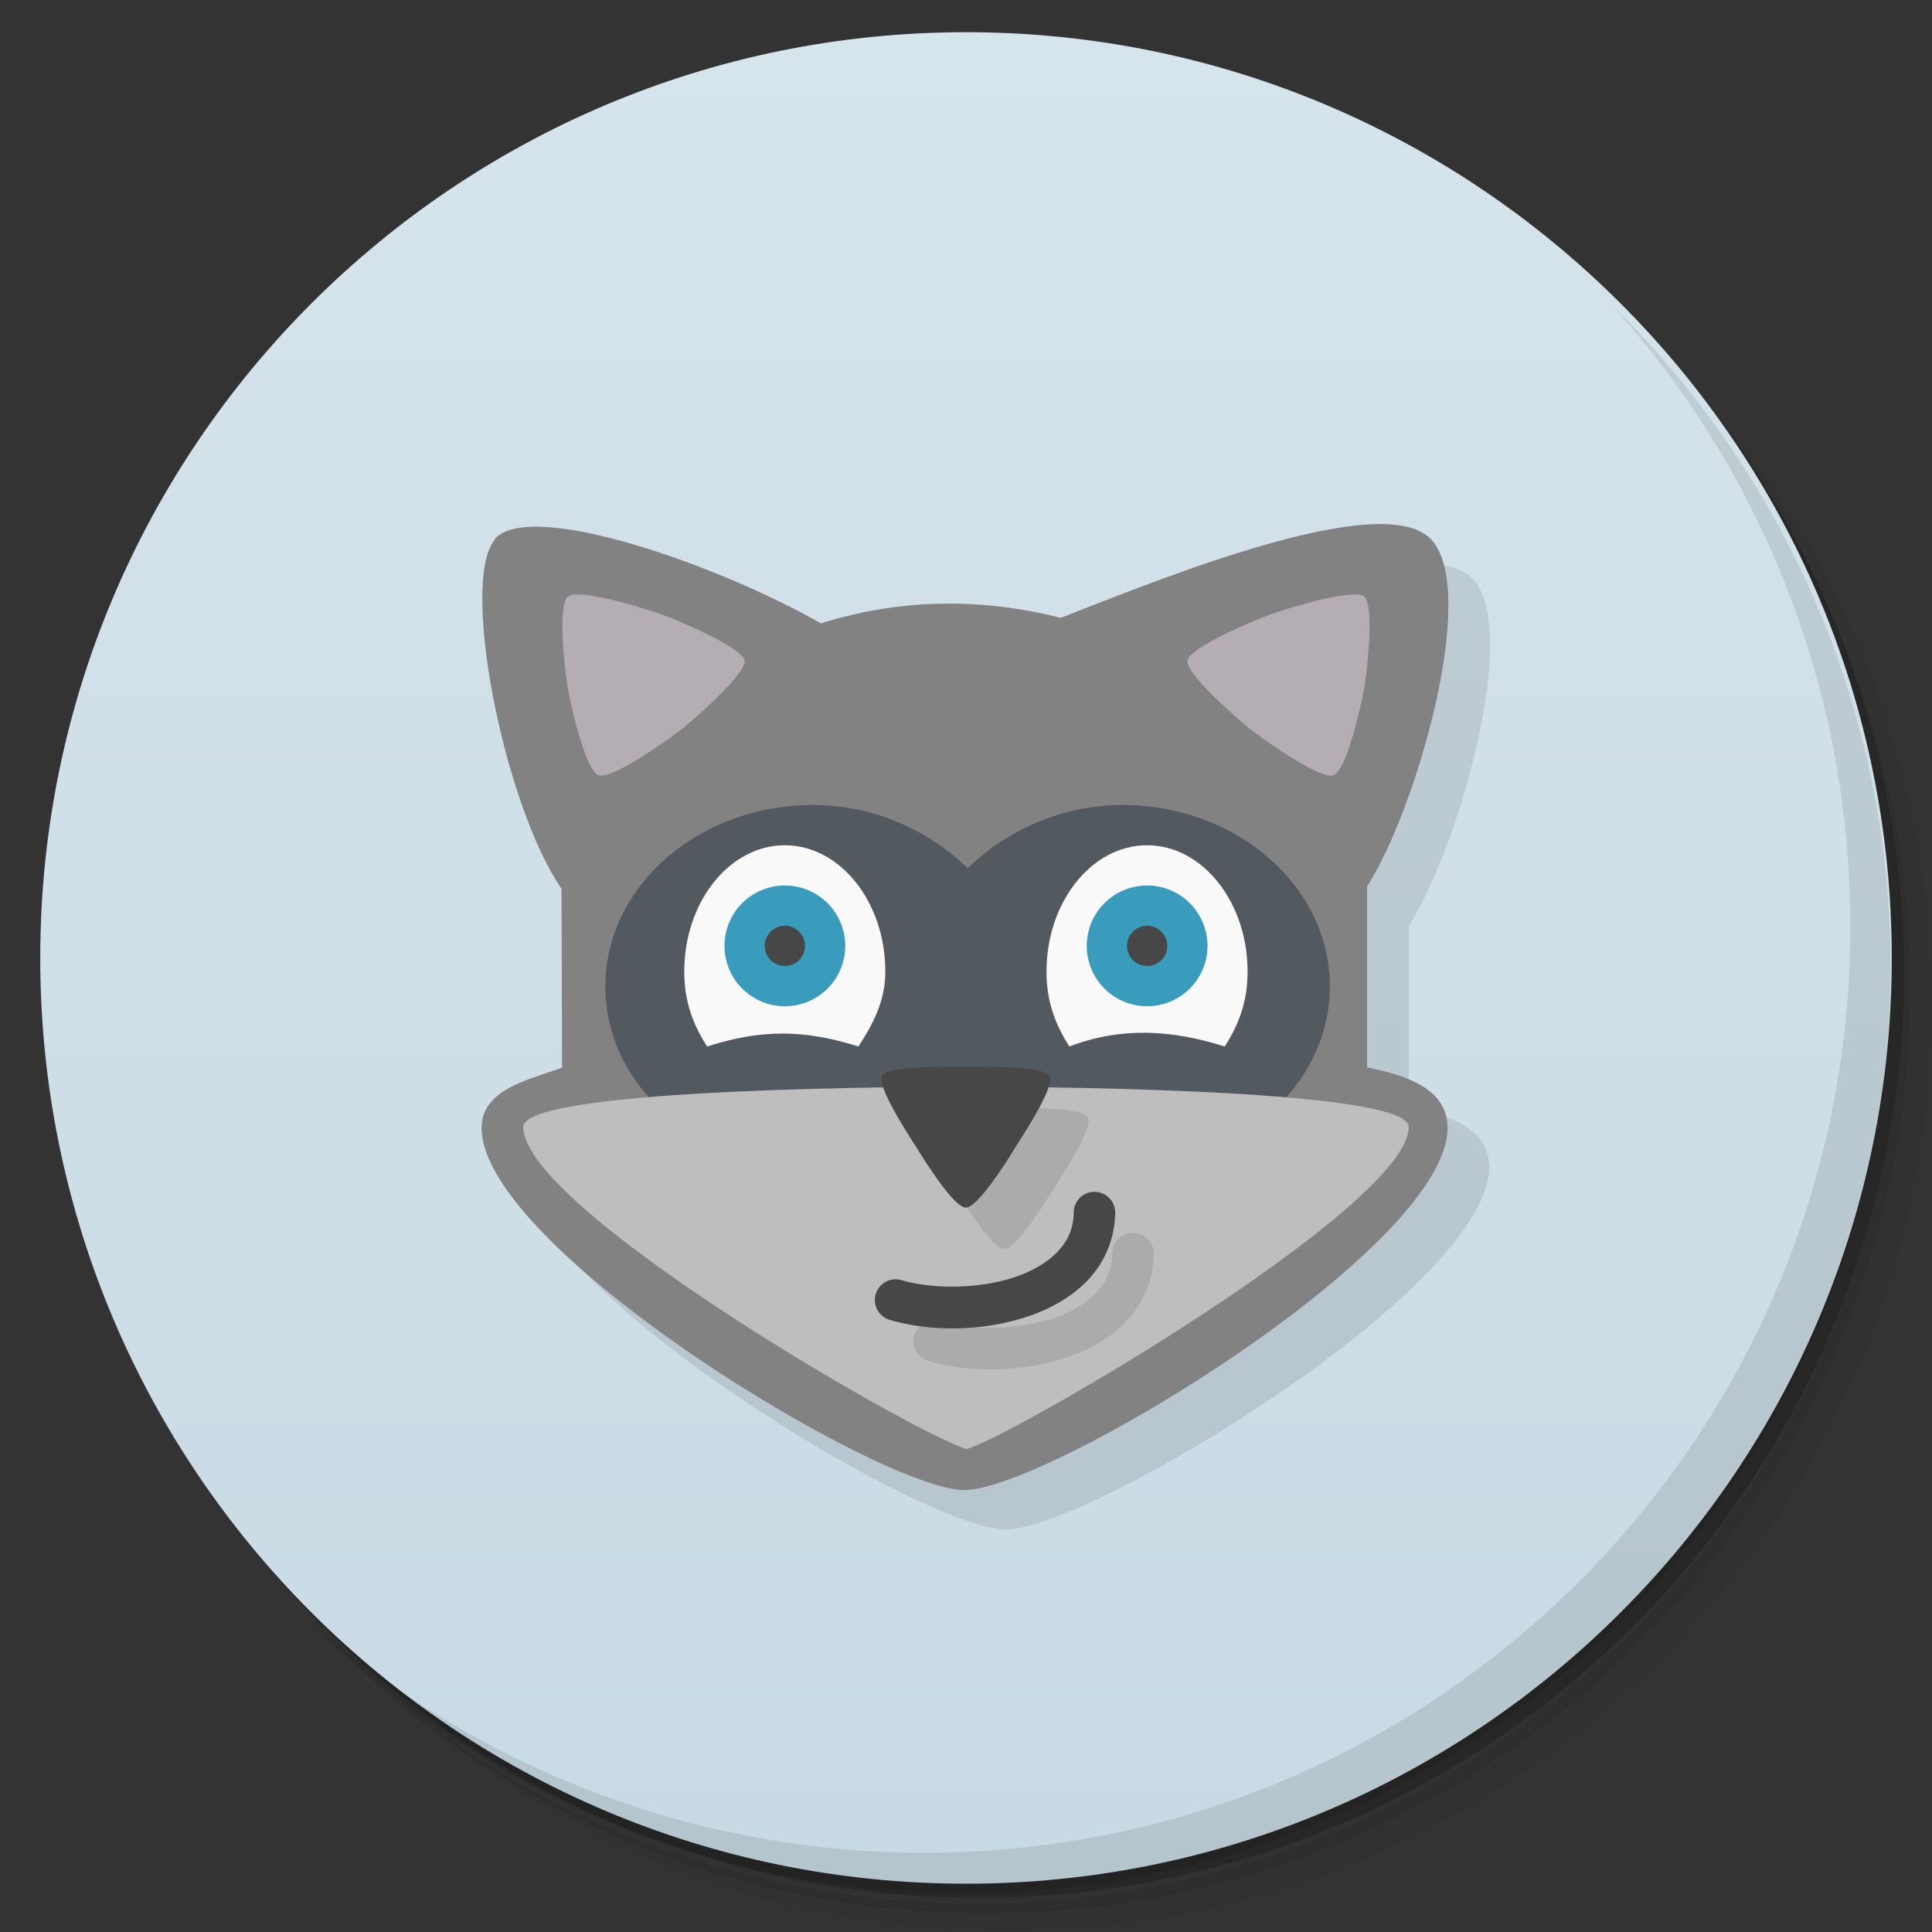 <svg version="1.1" viewBox="0 0 48 48" xmlns="http://www.w3.org/2000/svg">
 <rect x="0" y="0" width="48" height="48" fill="#333333" stroke="none"/>
 <defs>
  <linearGradient id="bg" x1="1" x2="47" gradientTransform="matrix(0 -1 1 0 -1.5e-6 47.8)" gradientUnits="userSpaceOnUse">
   <stop style="stop-color:#c8dae4" offset="0"/>
   <stop style="stop-color:#d6e4eb" offset="1"/>
  </linearGradient>
 </defs>
 <path d="m36.3 5c5.86 4.06 9.69 10.8 9.69 18.5 0 12.4-10.1 22.5-22.5 22.5-7.67 0-14.4-3.83-18.5-9.69 1.04 1.82 2.31 3.5 3.78 4.97 4.08 3.71 9.51 5.97 15.5 5.97 12.7 0 23-10.3 23-23 0-5.95-2.26-11.4-5.97-15.5-1.47-1.48-3.15-2.74-4.97-3.78zm4.97 3.78c3.85 4.11 6.22 9.64 6.22 15.7 0 12.7-10.3 23-23 23-6.08 0-11.6-2.36-15.7-6.22 4.16 4.14 9.88 6.72 16.2 6.72 12.7 0 23-10.3 23-23 0-6.34-2.58-12.1-6.72-16.2z" style="opacity:.05"/>
 <path d="m41.3 8.78c3.71 4.08 5.97 9.51 5.97 15.5 0 12.7-10.3 23-23 23-5.95 0-11.4-2.26-15.5-5.97 4.11 3.85 9.64 6.22 15.7 6.22 12.7 0 23-10.3 23-23 0-6.08-2.36-11.6-6.22-15.7z" style="opacity:.1"/>
 <path d="m31.2 2.38c8.62 3.15 14.8 11.4 14.8 21.1 0 12.4-10.1 22.5-22.5 22.5-9.71 0-18-6.14-21.1-14.8a23 23 0 0 0 44.9-7 23 23 0 0 0-16-21.9z" style="opacity:.2"/>
 <path d="m24 0.8c12.7 0 23 10.3 23 23s-10.3 23-23 23-23-10.3-23-23 10.3-23 23-23z" style="fill:url(#bg)"/>
 <path d="m40 7.53c3.71 4.08 5.97 9.51 5.97 15.5 0 12.7-10.3 23-23 23-5.95 0-11.4-2.26-15.5-5.97 4.18 4.29 10 6.97 16.5 6.97 12.7 0 23-10.3 23-23 0-6.46-2.68-12.3-6.97-16.5z" style="opacity:.1"/>
 <path d="m13 29c0 3 9.94 9.01 12 9s12-6 12-9c0-1-1.1-1.32-2-1.5v-4.5c1.2-1.84 2.8-7.34 1.59-8.62s-6.79 1.01-9.2 1.95z" style="opacity:.1"/>
 <path d="m12.3 13.4c-0.885 1.02 0.213 6.59 1.65 8.68l0.015 4.44c-0.704 0.284-2 0.5-2 1.5 0 3 9.94 9.01 12 9s12-6 12-9c0-1-1.1-1.32-2-1.5v-4.5c1.2-1.84 2.8-7.34 1.59-8.62s-6.79 1.01-9.2 1.95c-2.06-0.521-4.06-0.46-5.96 0.137-2.48-1.42-7.22-3.11-8.11-2.09z" style="fill:#828282"/>
 <path d="m18.5 16.4c0.058 0.338-1.29 1.5-1.57 1.72-0.275 0.217-1.72 1.26-2.06 1.14-0.333-0.121-0.706-1.82-0.763-2.16-0.058-0.338-0.271-2.07 4e-3 -2.28 0.275-0.217 2 0.325 2.33 0.446 0.333 0.121 2 0.808 2.06 1.15z" style="fill:#b5adb4"/>
 <path d="m20.2 20c-2.85 0-5.16 2.02-5.16 4.51s2.31 4.49 5.16 4.49h7.68c2.85 0 5.16-2.01 5.16-4.49 0-2.49-2.31-4.51-5.16-4.51-1.53 0-2.89 0.655-3.84 1.57-0.944-0.922-2.31-1.57-3.84-1.57z" style="fill:#535a5f"/>
 <path d="m35 28c0 2-10.2 7.88-11 8-1.46-0.484-11-6-11-8 0-1 10.2-1 11-1s11 0 11 1z" style="fill:#bebebe"/>
 <path d="m19.5 21c-1.38 0-2.5 1.41-2.5 3.14 0 0.746 0.222 1.32 0.568 1.86 1.37-0.442 2.45-0.415 3.76 0 0.346-0.538 0.668-1.11 0.668-1.86 0-1.73-1.12-3.14-2.5-3.14zm9 0c-1.38 0-2.5 1.41-2.5 3.14 0 0.746 0.222 1.32 0.568 1.86 1.29-0.494 2.55-0.415 3.86 0 0.346-0.538 0.568-1.11 0.568-1.86 0-1.73-1.12-3.14-2.5-3.14z" style="fill:#f9f9f9"/>
 <path d="m19.5 22a1.5 1.5 0 0 0-1.5 1.5 1.5 1.5 0 0 0 1.5 1.5 1.5 1.5 0 0 0 1.5-1.5 1.5 1.5 0 0 0-1.5-1.5zm9 0a1.5 1.5 0 0 0-1.5 1.5 1.5 1.5 0 0 0 1.5 1.5 1.5 1.5 0 0 0 1.5-1.5 1.5 1.5 0 0 0-1.5-1.5z" style="fill:#3a9cbd"/>
 <path d="m23.7 29.5c0.157 0.247 0.94 1.53 1.25 1.53s1.1-1.28 1.25-1.53c0.157-0.248 0.985-1.5 0.828-1.75-0.157-0.248-1.77-0.223-2.08-0.223-2.49 0-2.5 0.011-1.25 1.97zm4.46 1.13c-0.284-0.005-0.519 0.222-0.523 0.506-0.007 0.411-0.145 0.708-0.393 0.973-0.248 0.265-0.618 0.486-1.06 0.637-0.886 0.302-2.05 0.308-2.83 0.078-0.272-0.079-0.557 0.077-0.637 0.35-0.08 0.273 0.076 0.559 0.35 0.639 1.03 0.301 2.33 0.289 3.45-0.094 0.561-0.192 1.08-0.48 1.48-0.906 0.398-0.426 0.659-1 0.67-1.66 4e-3 -0.284-0.222-0.517-0.506-0.521z" style="opacity:.1"/>
 <path d="m19.5 23a0.5 0.5 0 0 0-0.5 0.5 0.5 0.5 0 0 0 0.5 0.5 0.5 0.5 0 0 0 0.5-0.5 0.5 0.5 0 0 0-0.5-0.5zm9 0a0.5 0.5 0 0 0-0.5 0.5 0.5 0.5 0 0 0 0.5 0.5 0.5 0.5 0 0 0 0.5-0.5 0.5 0.5 0 0 0-0.5-0.5zm-4.94 3.5c-0.593 0.005-1.53 0.037-1.64 0.223-0.157 0.248 0.669 1.5 0.826 1.75 0.157 0.247 0.94 1.53 1.25 1.53s1.1-1.28 1.25-1.53c0.157-0.248 0.985-1.5 0.828-1.75-0.157-0.248-1.77-0.223-2.08-0.223-0.079 0-0.238-0.002-0.436 0zm3.64 3.11a0.514 0.514 0 0 0-0.523 0.506c-0.007 0.411-0.145 0.708-0.393 0.973-0.248 0.265-0.618 0.486-1.06 0.637-0.886 0.302-2.05 0.308-2.83 0.078a0.514 0.514 0 0 0-0.637 0.35 0.514 0.514 0 0 0 0.35 0.639c1.03 0.301 2.33 0.289 3.45-0.094 0.561-0.192 1.08-0.48 1.48-0.906 0.398-0.426 0.659-1 0.67-1.66a0.514 0.514 0 0 0-0.506-0.521z" style="fill:#474747"/>
 <path d="m29.5 16.4c-0.058 0.338 1.29 1.5 1.57 1.72 0.275 0.217 1.72 1.26 2.06 1.14 0.333-0.121 0.706-1.82 0.763-2.16 0.058-0.338 0.271-2.07-4e-3 -2.28-0.275-0.217-2 0.325-2.33 0.446-0.333 0.121-2 0.808-2.06 1.15z" style="fill:#b5adb4"/>
</svg>
